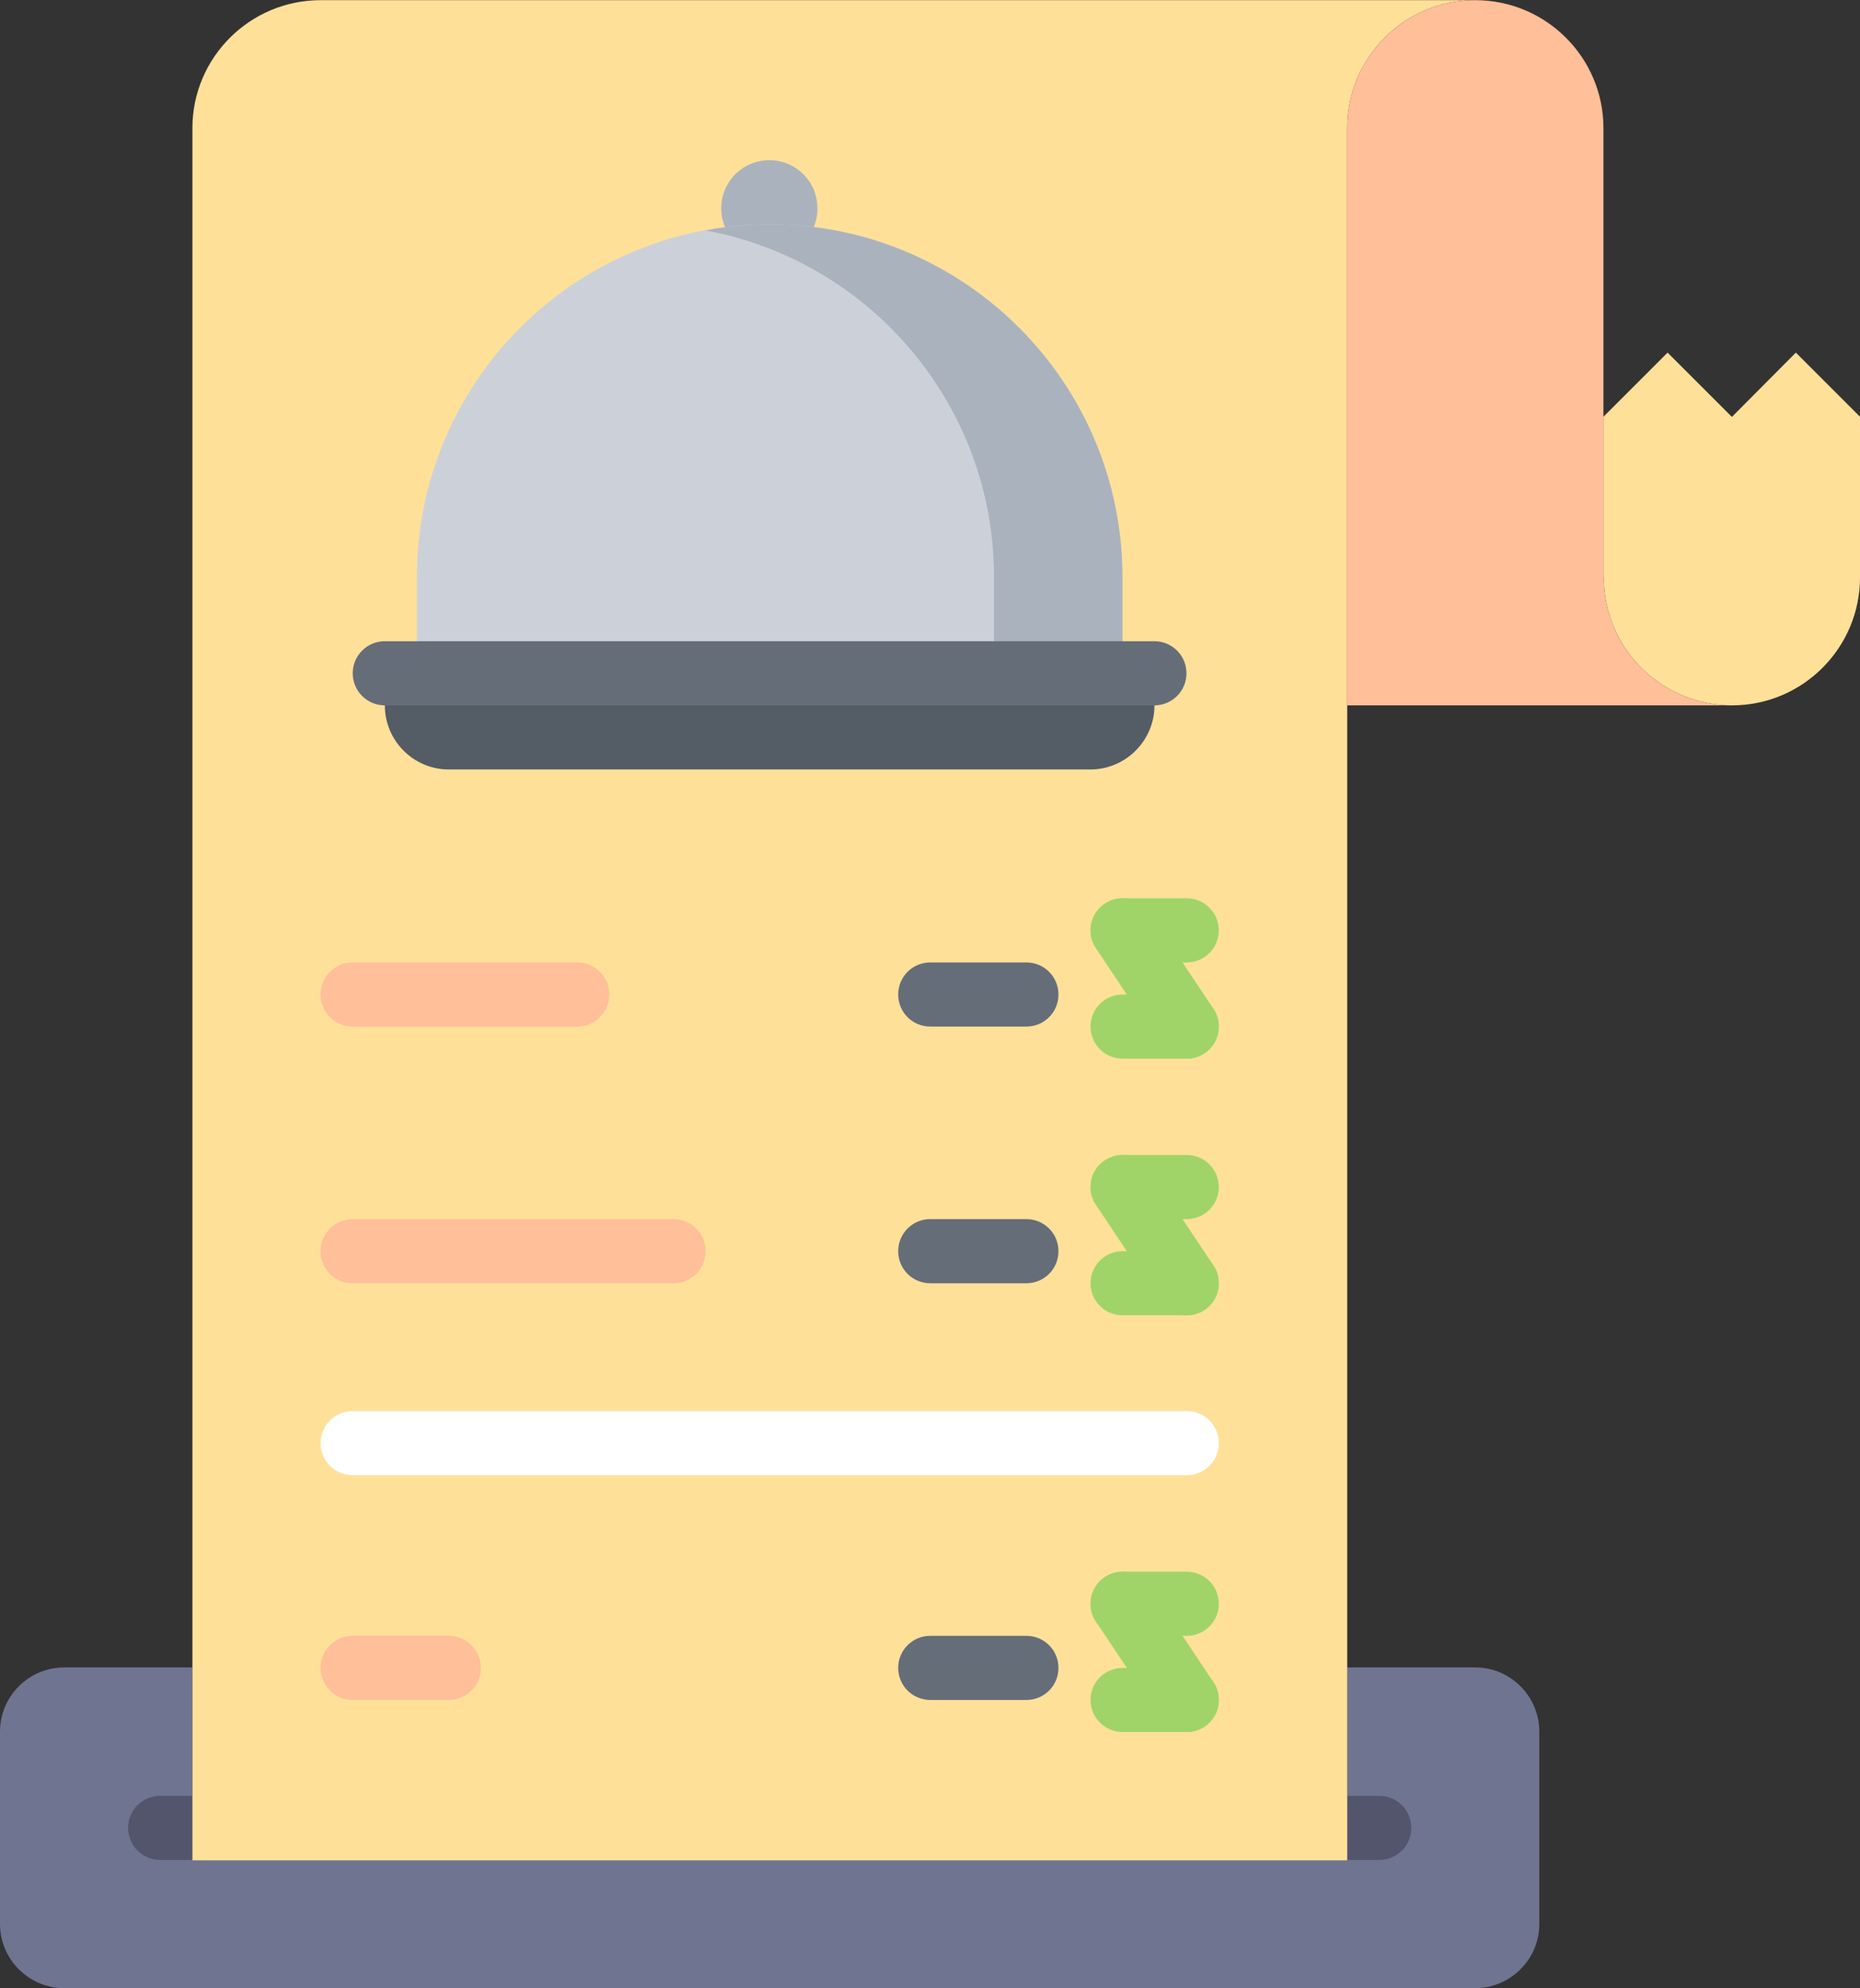 <?xml version="1.0" encoding="UTF-8"?>
<svg width="464px" height="496px" viewBox="0 0 464 496" version="1.1" xmlns="http://www.w3.org/2000/svg" xmlns:xlink="http://www.w3.org/1999/xlink">
    <rect x="0" y="0" width="464" height="496" fill="#333333" stroke="none"/>
    <!-- Generator: Sketch 58 (84663) - https://sketch.com -->
    <title>receipt</title>
    <desc>Created with Sketch.</desc>
    <g id="Page-1" stroke="none" stroke-width="1" fill="none" fill-rule="evenodd">
        <g id="receipt" fill-rule="nonzero">
            <path d="M48,455.96 L336.08,455.96 L336.08,415.96 L368.08,415.96 C376.8,415.96 384,423.152 384,431.96 L384,479.96 C384,488.76 376.8,495.96 368,495.96 L16,495.96 C7.192,495.96 0,488.76 0,479.96 L0,431.96 C0,423.152 7.192,415.96 16,415.96 L48,415.96 L48,455.96 Z" id="Path" fill="#6F7490"></path>
            <path d="M344.064,463.984 L39.952,463.984 C35.528,463.984 31.952,460.408 31.952,455.984 C31.952,451.56 35.528,447.984 39.952,447.984 L344.064,447.984 C348.488,447.984 352.064,451.56 352.064,455.984 C352.064,460.408 348.488,463.984 344.064,463.984 Z" id="Path" fill="#52556C"></path>
            <path d="M80,0.04 C62.32,0.04 48,14.36 48,31.96 L48,424.072 L48,464.072 L336.08,464.072 L336.08,424.072 L336.08,175.96 L336.08,31.96 C336.08,14.36 350.32,0.04 368,0.04 L80,0.04 Z" id="Path" fill="#FFE099"></path>
            <path d="M203.92,51.96 C203.92,58.6 198.64,63.88 192,63.96 L191.92,63.96 C185.28,63.96 179.92,58.6 179.92,51.96 C179.92,45.32 185.28,39.96 191.92,39.96 C198.552,39.96 203.92,45.32 203.92,51.96 L203.92,51.96 Z" id="Path" fill="#AAB2BD"></path>
            <path d="M464,103.96 L464,144.04 C464,161.64 449.68,175.96 432.08,175.96 C414.4,175.96 400.08,161.64 400.08,144.04 L400,144.04 L400,103.96 L416,87.96 L432,103.96 L432.08,103.96 L448,87.96 L464,103.96 Z" id="Path" fill="#FFE099"></path>
            <path d="M432.08,175.96 L336.08,175.96 L336.08,31.96 C336.08,14.36 350.32,0.04 368,0.04 C385.68,0.04 400,14.36 400,31.96 L400,103.96 L400,144.04 L400.08,144.04 C400.08,161.64 414.4,175.96 432.08,175.96 Z" id="Path" fill="#FFBF99"></path>
            <path d="M104,167.952 L280,167.952 L288,167.952 L288,175.952 C288,184.752 280.8,191.952 272,191.952 L112,191.952 C103.12,191.952 96,184.752 96,175.952 L96,167.952 L104,167.952 Z" id="Path" fill="#545C66"></path>
            <path d="M280,167.952 L104,167.952 L104,143.952 C104,95.392 143.36,56.032 191.92,55.952 L192,55.952 C240.552,55.952 280,95.392 280,143.952 L280,167.464 L280,167.952 Z" id="Path" fill="#CCD1D9"></path>
            <path d="M192,55.952 L191.92,55.952 C186.48,55.96 181.176,56.528 176.016,57.48 C216.912,65.04 247.968,100.872 247.968,143.952 L247.968,167.464 L247.968,167.952 L280,167.952 L280,167.464 L280,143.952 C280,95.392 240.552,55.952 192,55.952 L192,55.952 Z" id="Path" fill="#AAB2BD"></path>
            <g id="Group" transform="translate(272, 224)" fill="#A0D468">
                <path d="M24.048,16.088 L8.048,16.088 C3.624,16.088 0.048,12.512 0.048,8.088 C0.048,3.664 3.624,0.088 8.048,0.088 L24.048,0.088 C28.472,0.088 32.048,3.664 32.048,8.088 C32.048,12.512 28.472,16.088 24.048,16.088 Z" id="Path"></path>
                <path d="M24.056,40.088 C21.472,40.088 18.928,38.84 17.392,36.528 L1.392,12.528 C-1.064,8.848 -0.072,3.888 3.608,1.432 C7.288,-1.016 12.248,-0.032 14.704,3.648 L30.704,27.648 C33.16,31.328 32.168,36.288 28.488,38.744 C27.12,39.648 25.576,40.088 24.056,40.088 Z" id="Path"></path>
                <path d="M24.048,40.088 L8.048,40.088 C3.624,40.088 0.048,36.512 0.048,32.088 C0.048,27.664 3.624,24.088 8.048,24.088 L24.048,24.088 C28.472,24.088 32.048,27.664 32.048,32.088 C32.048,36.512 28.472,40.088 24.048,40.088 Z" id="Path"></path>
            </g>
            <path d="M256.048,256.088 L232.064,256.088 C227.64,256.088 224.064,252.512 224.064,248.088 C224.064,243.664 227.64,240.088 232.064,240.088 L256.048,240.088 C260.472,240.088 264.048,243.664 264.048,248.088 C264.048,252.512 260.472,256.088 256.048,256.088 Z" id="Path" fill="#656D78"></path>
            <path d="M143.984,256.088 L87.968,256.088 C83.544,256.088 79.968,252.512 79.968,248.088 C79.968,243.664 83.544,240.088 87.968,240.088 L143.984,240.088 C148.408,240.088 151.984,243.664 151.984,248.088 C151.984,252.512 148.408,256.088 143.984,256.088 Z" id="Path" fill="#FFBF99"></path>
            <path d="M296.048,304.12 L280.048,304.12 C275.624,304.12 272.048,300.544 272.048,296.12 C272.048,291.696 275.624,288.12 280.048,288.12 L296.048,288.12 C300.472,288.12 304.048,291.696 304.048,296.12 C304.048,300.544 300.472,304.12 296.048,304.12 Z" id="Path" fill="#A0D468"></path>
            <path d="M296.056,328.12 C293.472,328.12 290.928,326.872 289.392,324.56 L273.392,300.56 C270.936,296.88 271.928,291.92 275.608,289.464 C279.288,287.016 284.248,288.008 286.704,291.68 L302.704,315.68 C305.16,319.36 304.168,324.32 300.488,326.776 C299.12,327.68 297.576,328.12 296.056,328.12 Z" id="Path" fill="#A0D468"></path>
            <path d="M296.048,328.12 L280.048,328.12 C275.624,328.12 272.048,324.544 272.048,320.12 C272.048,315.696 275.624,312.12 280.048,312.12 L296.048,312.12 C300.472,312.12 304.048,315.696 304.048,320.12 C304.048,324.544 300.472,328.12 296.048,328.12 Z" id="Path" fill="#A0D468"></path>
            <path d="M256.048,320.12 L232.064,320.12 C227.64,320.12 224.064,316.544 224.064,312.12 C224.064,307.696 227.64,304.12 232.064,304.12 L256.048,304.12 C260.472,304.12 264.048,307.696 264.048,312.12 C264.048,316.544 260.472,320.12 256.048,320.12 Z" id="Path" fill="#656D78"></path>
            <path d="M168.016,320.12 L87.968,320.12 C83.544,320.12 79.968,316.544 79.968,312.12 C79.968,307.696 83.544,304.12 87.968,304.12 L168.016,304.12 C172.44,304.12 176.016,307.696 176.016,312.12 C176.016,316.544 172.44,320.12 168.016,320.12 Z" id="Path" fill="#FFBF99"></path>
            <path d="M296.048,368 L87.968,368 C83.544,368 79.968,364.424 79.968,360 C79.968,355.576 83.544,352 87.968,352 L296.048,352 C300.472,352 304.048,355.576 304.048,360 C304.048,364.424 300.472,368 296.048,368 Z" id="Path" fill="#FFFFFF"></path>
            <path d="M296.048,408.072 L280.048,408.072 C275.624,408.072 272.048,404.496 272.048,400.072 C272.048,395.648 275.624,392.072 280.048,392.072 L296.048,392.072 C300.472,392.072 304.048,395.648 304.048,400.072 C304.048,404.496 300.472,408.072 296.048,408.072 Z" id="Path" fill="#A0D468"></path>
            <path d="M296.056,432.072 C293.472,432.072 290.928,430.824 289.392,428.512 L273.392,404.512 C270.936,400.832 271.928,395.872 275.608,393.416 C279.288,390.96 284.248,391.952 286.704,395.632 L302.704,419.632 C305.16,423.312 304.168,428.272 300.488,430.728 C299.12,431.632 297.576,432.072 296.056,432.072 Z" id="Path" fill="#A0D468"></path>
            <path d="M296.048,432.072 L280.048,432.072 C275.624,432.072 272.048,428.496 272.048,424.072 C272.048,419.648 275.624,416.072 280.048,416.072 L296.048,416.072 C300.472,416.072 304.048,419.648 304.048,424.072 C304.048,428.496 300.472,432.072 296.048,432.072 Z" id="Path" fill="#A0D468"></path>
            <path d="M256.048,424.072 L232.064,424.072 C227.64,424.072 224.064,420.496 224.064,416.072 C224.064,411.648 227.64,408.072 232.064,408.072 L256.048,408.072 C260.472,408.072 264.048,411.648 264.048,416.072 C264.048,420.496 260.472,424.072 256.048,424.072 Z" id="Path" fill="#656D78"></path>
            <path d="M111.952,424.072 L87.968,424.072 C83.544,424.072 79.968,420.496 79.968,416.072 C79.968,411.648 83.544,408.072 87.968,408.072 L111.952,408.072 C116.376,408.072 119.952,411.648 119.952,416.072 C119.952,420.496 116.376,424.072 111.952,424.072 Z" id="Path" fill="#FFBF99"></path>
            <path d="M287.976,175.96 L95.992,175.96 C91.568,175.96 87.992,172.384 87.992,167.96 C87.992,163.536 91.568,159.96 95.992,159.96 L287.976,159.96 C292.4,159.96 295.976,163.536 295.976,167.96 C295.976,172.384 292.4,175.96 287.976,175.96 Z" id="Path" fill="#656D78"></path>
        </g>
    </g>
</svg>